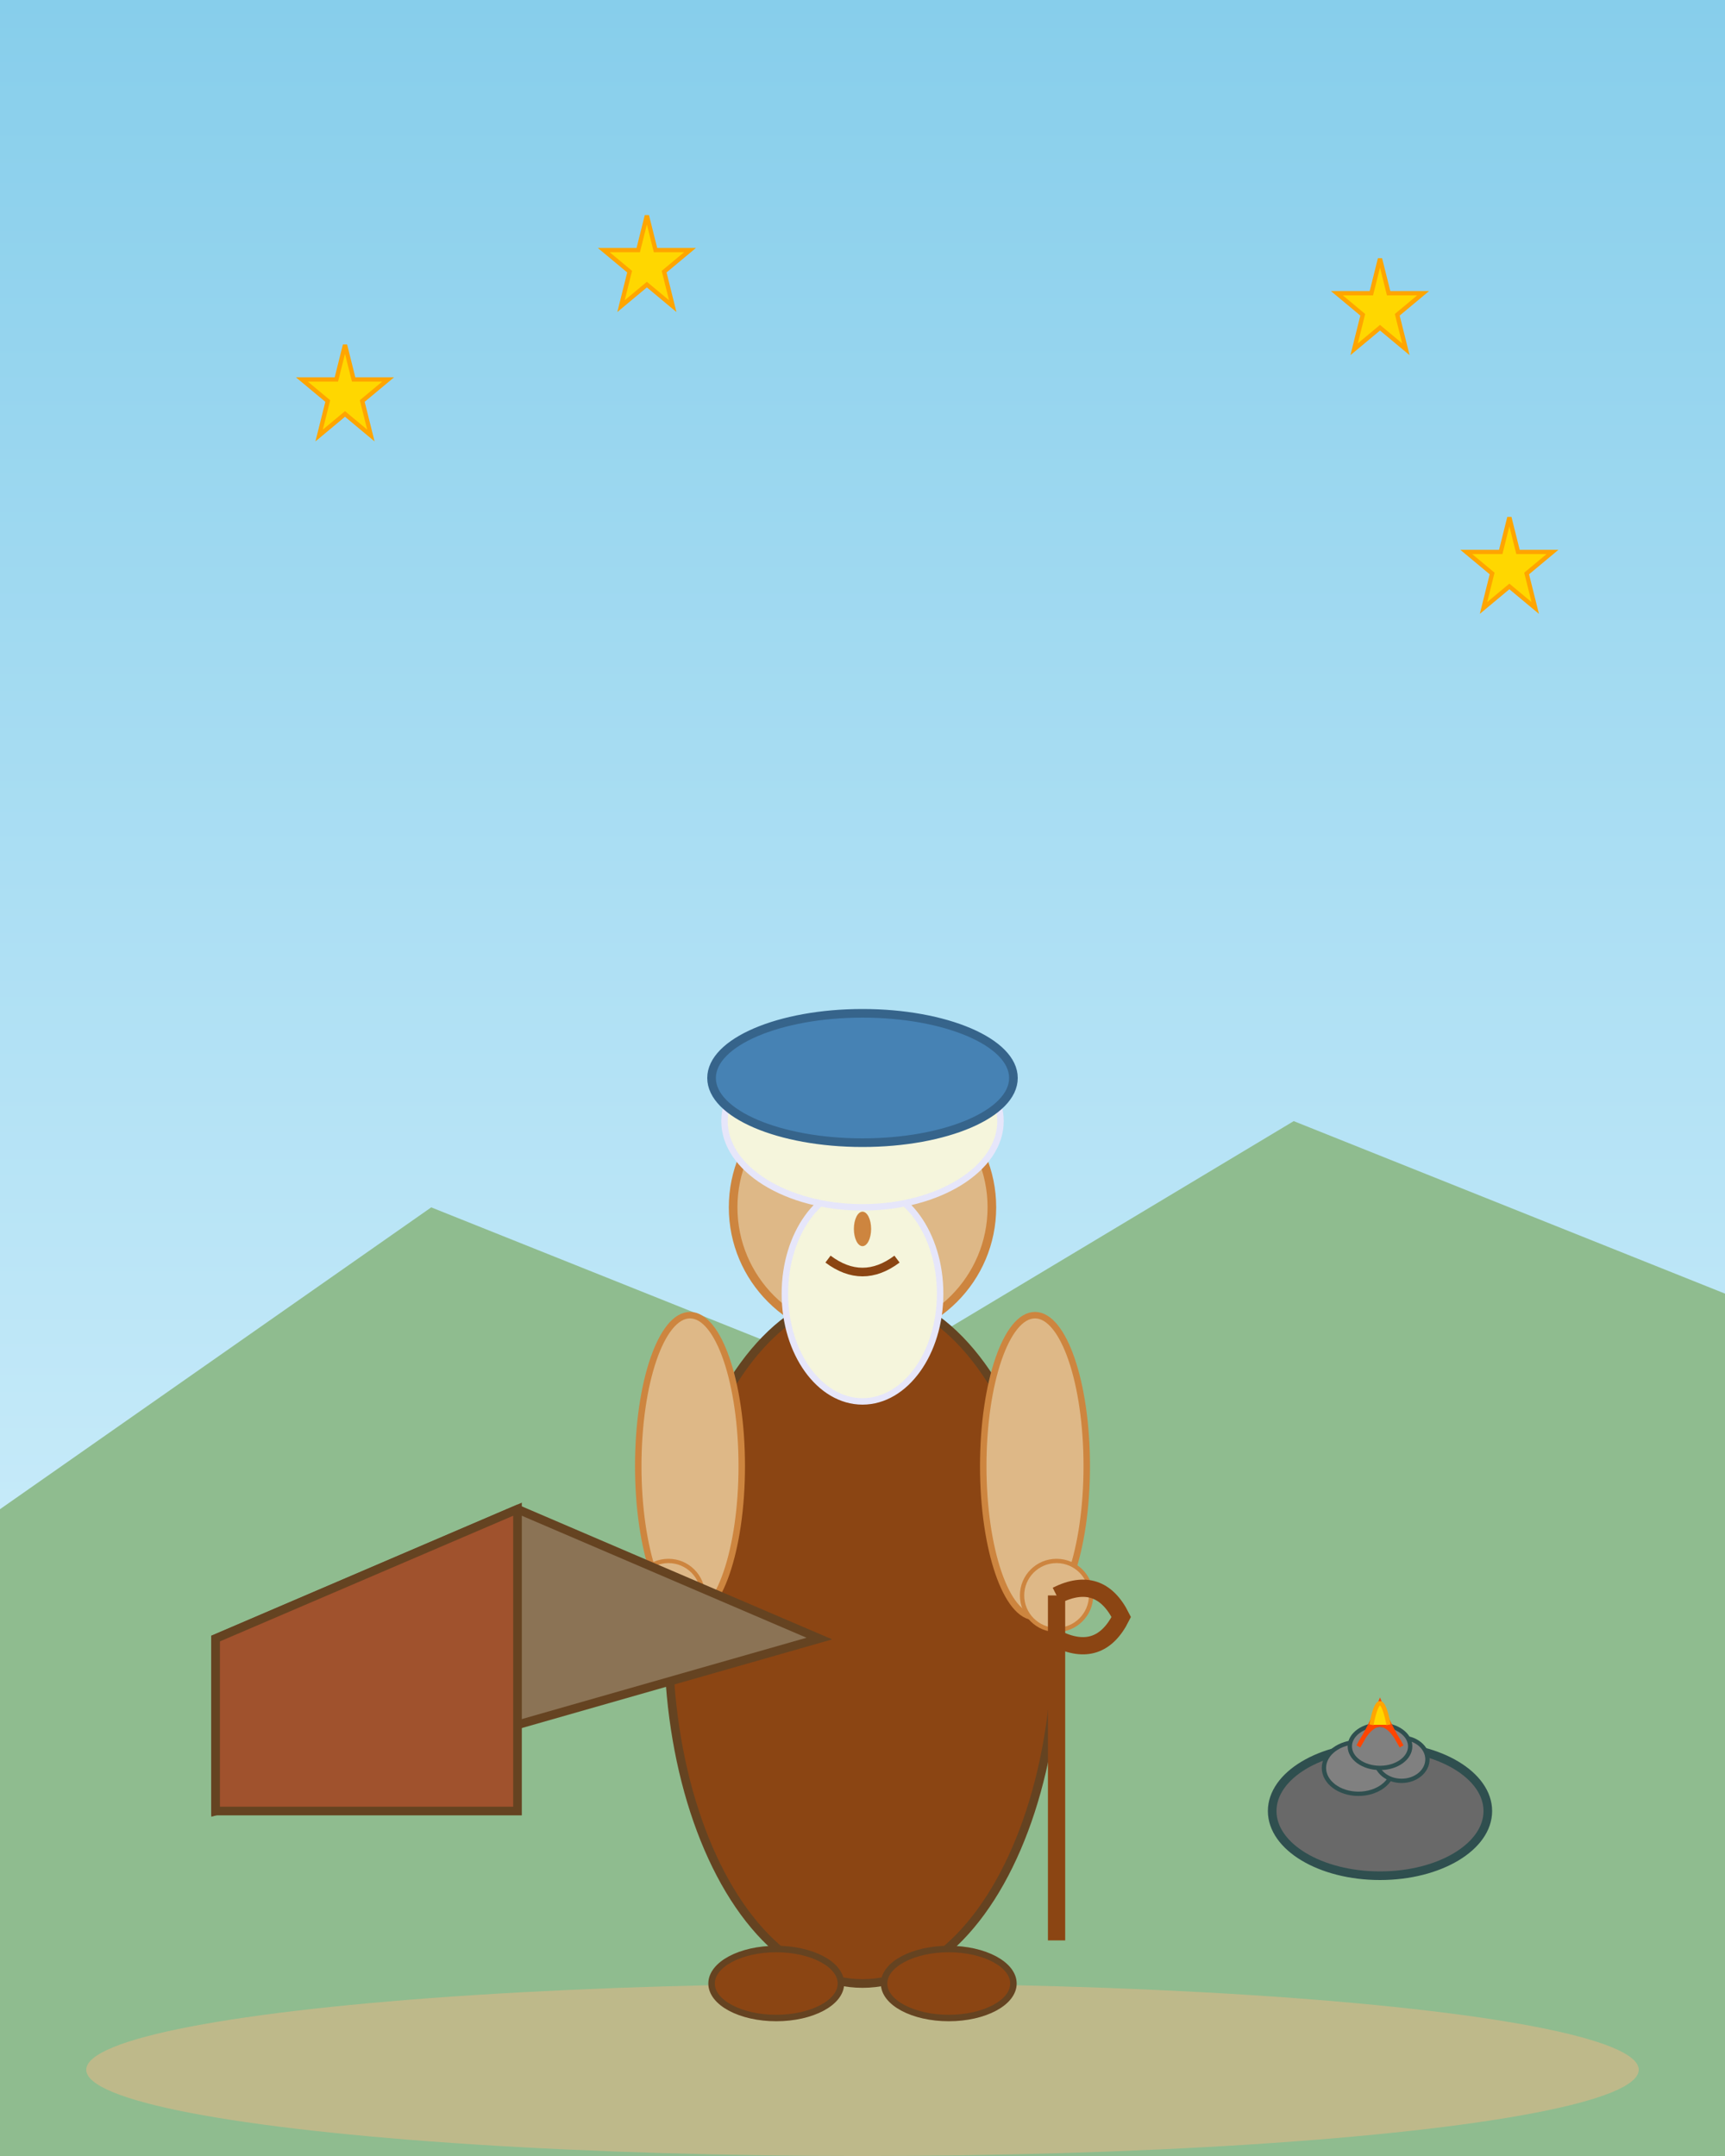 <svg xmlns="http://www.w3.org/2000/svg" viewBox="0 0 400 500" style="background: transparent;">
  <rect x="0" y="0" width="400" height="500" fill="#333333" stroke="none"/>
  <!-- Abraham - El padre de la fe -->
  
  <!-- Cielo y fondo -->
  <defs>
    <linearGradient id="skyGrad" x1="0%" y1="0%" x2="0%" y2="100%">
      <stop offset="0%" style="stop-color:#87CEEB;stop-opacity:1" />
      <stop offset="100%" style="stop-color:#E0F6FF;stop-opacity:1" />
    </linearGradient>
  </defs>
  
  <rect width="400" height="500" fill="url(#skyGrad)"/>
  
  <!-- Montañas al fondo -->
  <polygon points="0,350 100,280 200,320 300,260 400,300 400,500 0,500" fill="#8FBC8F" stroke="none"/>
  
  <!-- Suelo -->
  <ellipse cx="200" cy="480" rx="180" ry="20" fill="#DEB887" opacity="0.6"/>
  
  <!-- Abraham -->
  <!-- Túnica -->
  <ellipse cx="200" cy="380" rx="45" ry="80" fill="#8B4513" stroke="#654321" stroke-width="2"/>
  
  <!-- Brazos -->
  <ellipse cx="160" cy="340" rx="12" ry="35" fill="#DEB887" stroke="#CD853F" stroke-width="1.5"/>
  <ellipse cx="240" cy="340" rx="12" ry="35" fill="#DEB887" stroke="#CD853F" stroke-width="1.5"/>
  
  <!-- Manos -->
  <circle cx="155" cy="370" r="8" fill="#DEB887" stroke="#CD853F" stroke-width="1"/>
  <circle cx="245" cy="370" r="8" fill="#DEB887" stroke="#CD853F" stroke-width="1"/>
  
  <!-- Cabeza -->
  <circle cx="200" cy="280" r="30" fill="#DEB887" stroke="#CD853F" stroke-width="2"/>
  
  <!-- Barba -->
  <ellipse cx="200" cy="300" rx="18" ry="25" fill="#F5F5DC" stroke="#E6E6FA" stroke-width="1.5"/>
  
  <!-- Ojos -->
  <circle cx="190" cy="275" r="3" fill="#4169E1"/>
  <circle cx="210" cy="275" r="3" fill="#4169E1"/>
  <circle cx="190" cy="275" r="1.5" fill="#000"/>
  <circle cx="210" cy="275" r="1.5" fill="#000"/>
  
  <!-- Nariz -->
  <ellipse cx="200" cy="285" rx="2" ry="4" fill="#CD853F"/>
  
  <!-- Sonrisa -->
  <path d="M 192 292 Q 200 298 208 292" stroke="#8B4513" stroke-width="2" fill="none"/>
  
  <!-- Cabello y turbante -->
  <ellipse cx="200" cy="260" rx="32" ry="20" fill="#F5F5DC" stroke="#E6E6FA" stroke-width="1.5"/>
  <ellipse cx="200" cy="250" rx="35" ry="15" fill="#4682B4" stroke="#36648B" stroke-width="2"/>
  
  <!-- Bastón de pastor -->
  <line x1="245" y1="370" x2="245" y2="450" stroke="#8B4513" stroke-width="4"/>
  <path d="M 245 370 Q 255 365 260 375 Q 255 385 245 380" fill="none" stroke="#8B4513" stroke-width="4"/>
  
  <!-- Pies -->
  <ellipse cx="180" cy="460" rx="15" ry="8" fill="#8B4513" stroke="#654321" stroke-width="1.5"/>
  <ellipse cx="220" cy="460" rx="15" ry="8" fill="#8B4513" stroke="#654321" stroke-width="1.5"/>
  
  <!-- Estrellas en el cielo (promesa de Dios) -->
  <g fill="#FFD700" stroke="#FFA500" stroke-width="1">
    <polygon points="80,80 82,88 90,88 84,93 86,101 80,96 74,101 76,93 70,88 78,88" />
    <polygon points="320,60 322,68 330,68 324,73 326,81 320,76 314,81 316,73 310,68 318,68" />
    <polygon points="150,50 152,58 160,58 154,63 156,71 150,66 144,71 146,63 140,58 148,58" />
    <polygon points="350,120 352,128 360,128 354,133 356,141 350,136 344,141 346,133 340,128 348,128" />
  </g>
  
  <!-- Tienda al fondo -->
  <polygon points="50,380 120,350 190,380 50,420" fill="#8B7355" stroke="#654321" stroke-width="2"/>
  <polygon points="50,380 120,350 120,420 50,420" fill="#A0522D" stroke="#654321" stroke-width="2"/>
  
  <!-- Altar de piedras -->
  <ellipse cx="320" cy="420" rx="25" ry="15" fill="#696969" stroke="#2F4F4F" stroke-width="2"/>
  <ellipse cx="315" cy="410" rx="8" ry="6" fill="#808080" stroke="#2F4F4F" stroke-width="1"/>
  <ellipse cx="325" cy="408" rx="6" ry="5" fill="#808080" stroke="#2F4F4F" stroke-width="1"/>
  <ellipse cx="320" cy="405" rx="7" ry="5" fill="#808080" stroke="#2F4F4F" stroke-width="1"/>
  
  <!-- Fuego del altar -->
  <path d="M 315 405 Q 320 395 325 405 Q 322 400 320 395 Q 318 400 315 405" fill="#FF6347" stroke="#FF4500" stroke-width="1"/>
  <path d="M 318 400 Q 320 390 322 400" fill="#FFD700" stroke="#FFA500" stroke-width="1"/>
</svg>